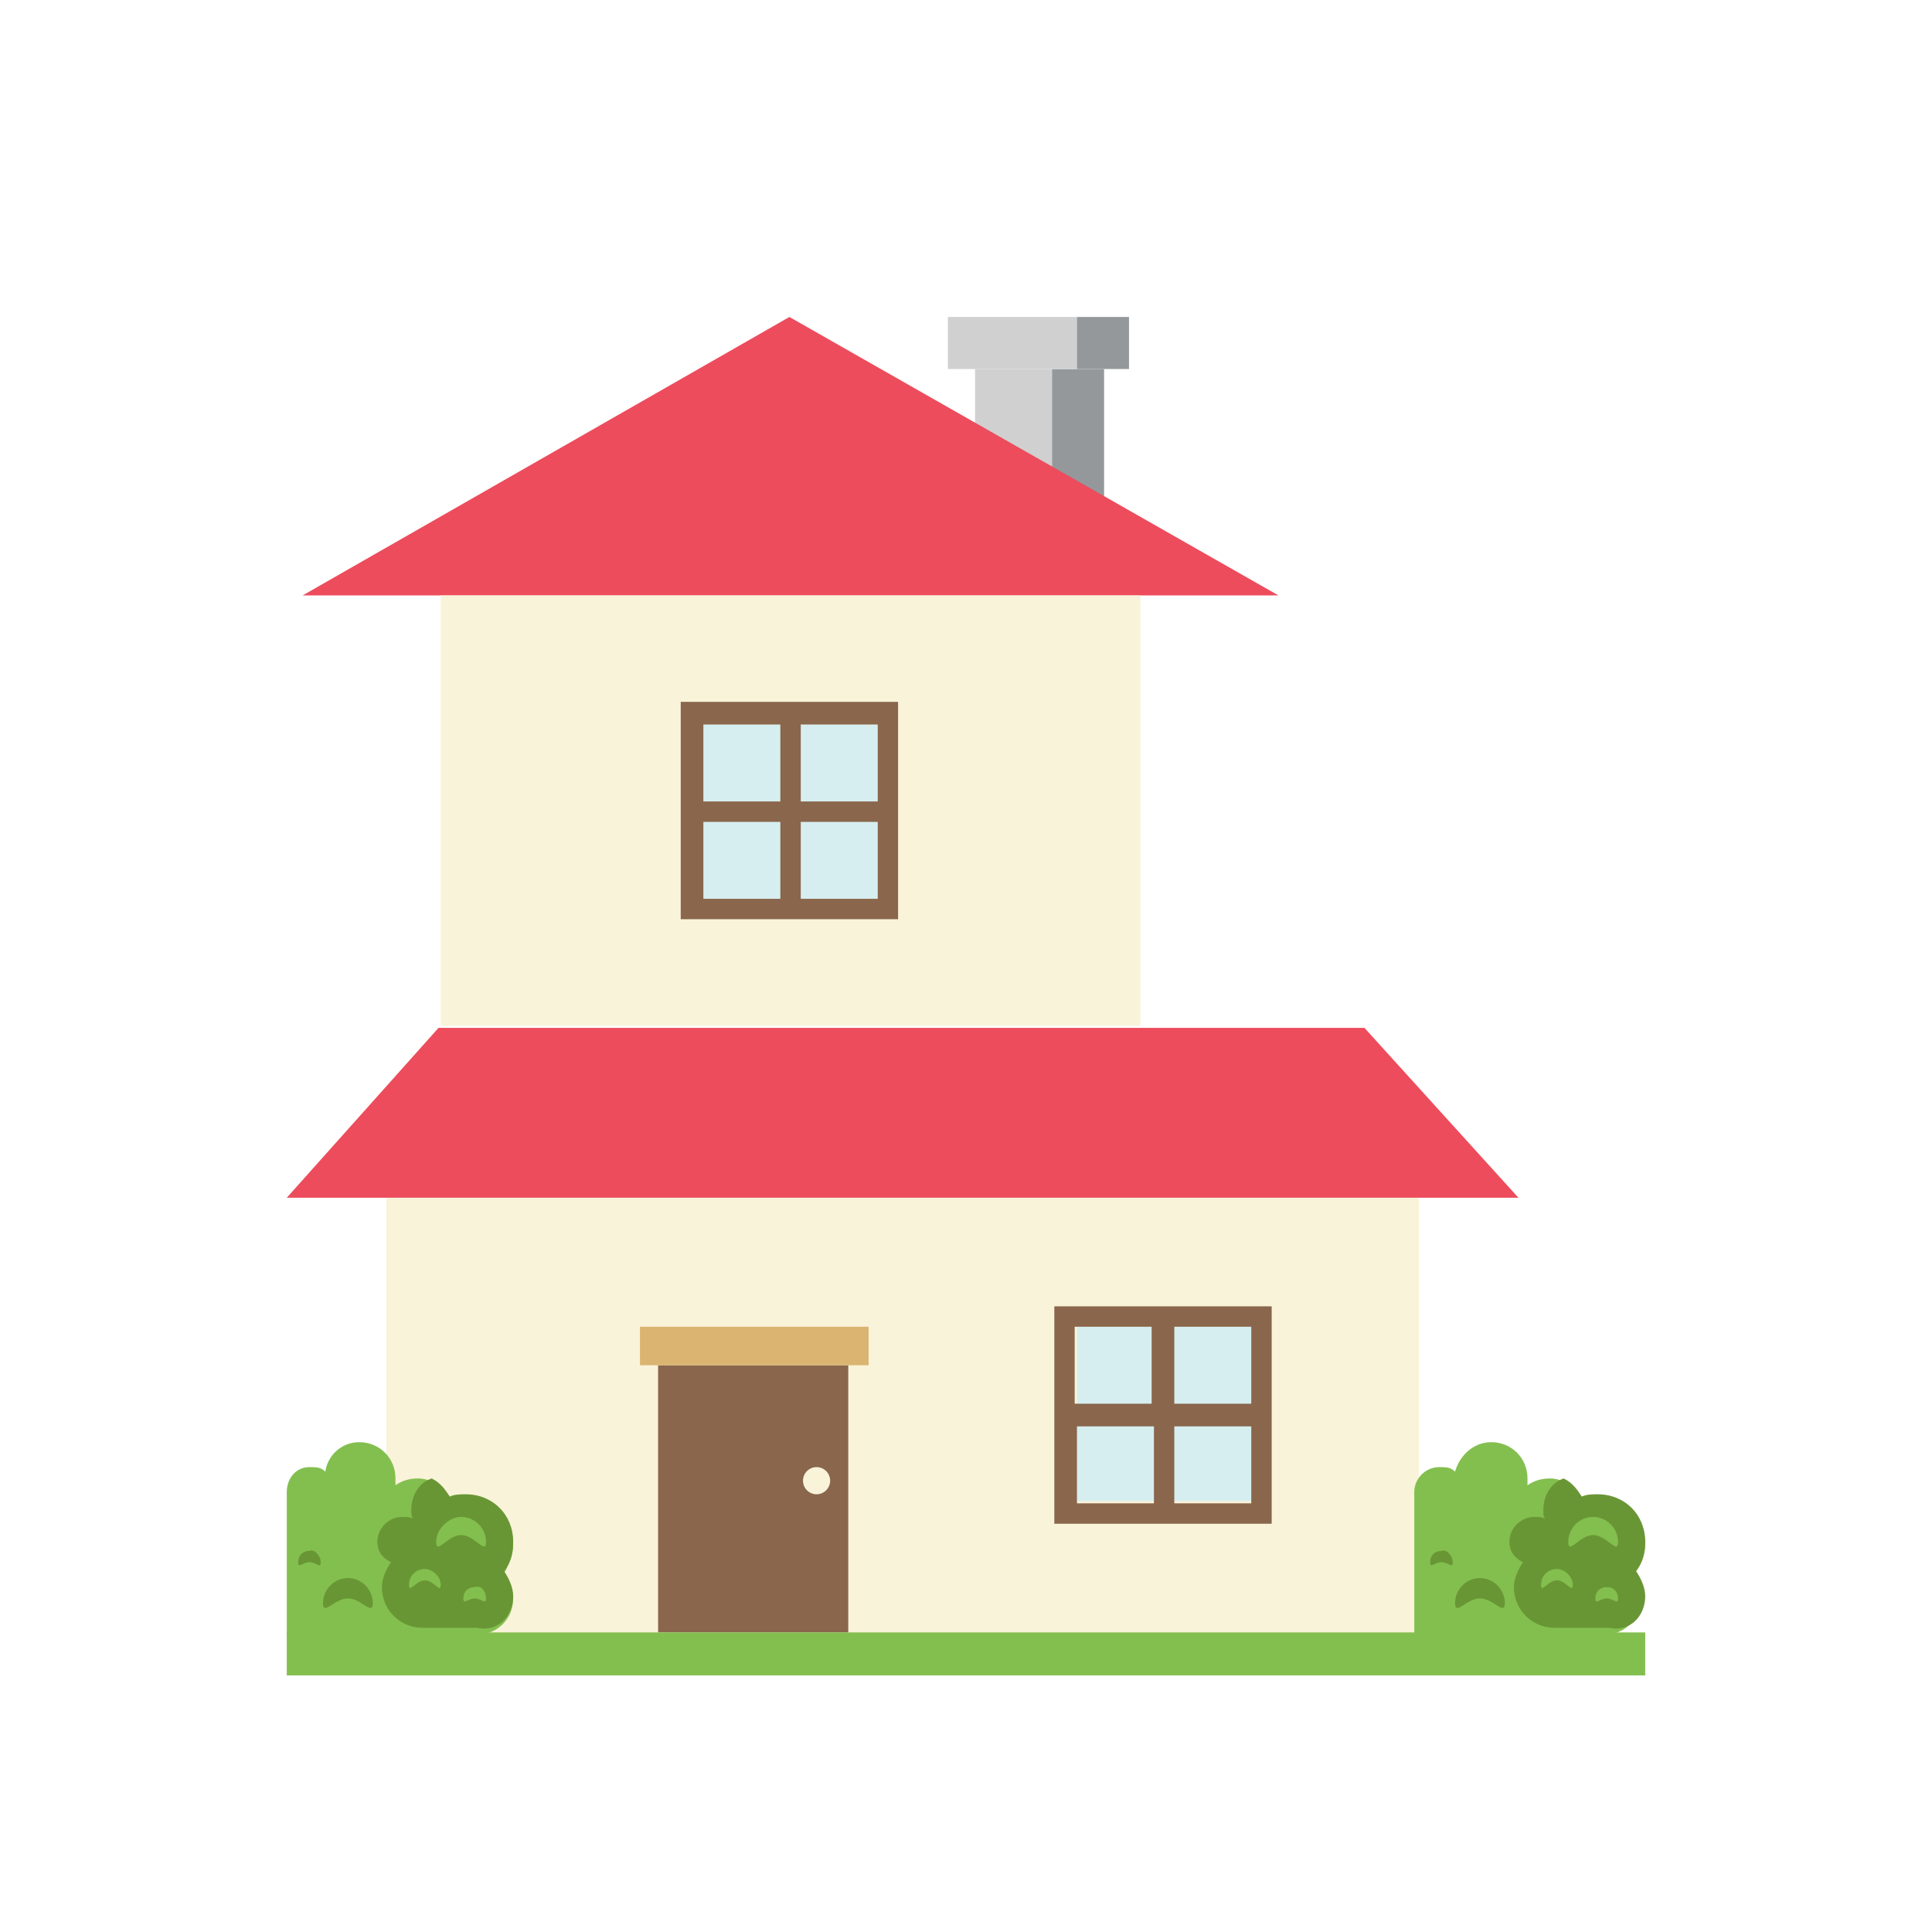 <svg id="house" width="32" height="32" viewBox="0 0 32 32" fill="none" xmlns="http://www.w3.org/2000/svg">
<g filter="url(#filter0_d_256_15)">
<path d="M16.15 2.113H17.425V4.55H16.15V2.113Z" fill="#D0D0D0"/>
<path d="M17.425 2.113H18.287V4.55H17.425V2.113Z" fill="#94989B"/>
<path d="M15.7 1.25H17.838V2.112H15.7V1.25Z" fill="#D0D0D0"/>
<path d="M17.838 1.25H18.7V2.112H17.838V1.25Z" fill="#94989B"/>
<path d="M13.075 1.25L5.013 5.862H21.175L13.075 1.25Z" fill="#ED4C5C"/>
<path d="M7.3 5.863H18.887V12.988H7.3V5.863Z" fill="#F9F3D9"/>
<path d="M11.65 8H14.538V10.887H11.65V8Z" fill="#D6EEF0"/>
<path d="M11.275 7.625V11.225H14.875V7.625H11.275ZM14.538 8V9.275H13.263V8H14.538ZM12.925 8V9.275H11.65V8H12.925ZM11.65 10.887V9.613H12.925V10.887H11.65ZM13.263 10.887V9.613H14.538V10.887H13.263Z" fill="#89664C"/>
<path d="M6.4 15.838H23.5V23.075H6.4V15.838Z" fill="#F9F3D9"/>
<path d="M17.838 17.975H20.725V20.863H17.838V17.975Z" fill="#D6EEF0"/>
<path d="M17.463 17.637V21.238H21.063V17.637H17.463ZM20.725 17.975V19.25H19.45V17.975H20.725ZM19.075 17.975V19.25H17.8V17.975H19.075ZM17.838 20.863V19.625H19.113V20.9H17.838V20.863ZM19.45 20.863V19.625H20.725V20.9H19.45V20.863ZM10.9 18.613H14.05V23.038H10.9V18.613Z" fill="#89664C"/>
<path d="M10.6 17.975H14.387V18.613H10.6V17.975Z" fill="#DBB471"/>
<path d="M13.525 20.75C13.649 20.75 13.75 20.649 13.75 20.525C13.75 20.401 13.649 20.3 13.525 20.3C13.4 20.3 13.3 20.401 13.3 20.525C13.3 20.649 13.4 20.75 13.525 20.75Z" fill="#F9F3D9"/>
<path d="M4.75 23.038H27.25V23.75H4.75V23.038Z" fill="#83BF4F"/>
<path d="M22.6 13.025H7.263L4.75 15.838H25.15L22.6 13.025Z" fill="#ED4C5C"/>
<path d="M27.25 21.575C27.25 21.125 26.912 20.788 26.462 20.788C26.387 20.788 26.275 20.788 26.2 20.825C26.087 20.637 25.9 20.488 25.675 20.488C25.525 20.488 25.412 20.525 25.3 20.6V20.488C25.3 20.15 25.037 19.887 24.7 19.887C24.4 19.887 24.175 20.113 24.1 20.375C24.025 20.3 23.95 20.3 23.837 20.3C23.612 20.3 23.425 20.488 23.425 20.712V23.075H26.575C26.912 23.075 27.175 22.812 27.175 22.475C27.175 22.325 27.1 22.175 27.025 22.062C27.175 21.913 27.25 21.762 27.25 21.575Z" fill="#83BF4F"/>
<path d="M27.25 22.438C27.25 22.288 27.175 22.137 27.1 22.025C27.212 21.875 27.25 21.725 27.25 21.538C27.25 21.087 26.913 20.75 26.462 20.75C26.387 20.75 26.275 20.75 26.2 20.788C26.125 20.675 26.05 20.562 25.9 20.488C25.675 20.562 25.562 20.788 25.562 21.012C25.562 21.087 25.562 21.125 25.6 21.163C25.562 21.125 25.488 21.125 25.413 21.125C25.188 21.125 25 21.312 25 21.538C25 21.688 25.075 21.8 25.225 21.875C25.15 21.988 25.075 22.137 25.075 22.288C25.075 22.663 25.375 22.962 25.75 22.962H26.65C26.988 23.038 27.25 22.775 27.25 22.438ZM24.925 22.55C24.925 22.775 24.738 22.475 24.512 22.475C24.288 22.475 24.1 22.775 24.1 22.55C24.1 22.325 24.288 22.137 24.512 22.137C24.738 22.137 24.925 22.325 24.925 22.55ZM24.062 21.875C24.062 21.988 23.988 21.875 23.875 21.875C23.762 21.875 23.688 21.988 23.688 21.875C23.688 21.762 23.762 21.688 23.875 21.688C23.95 21.65 24.062 21.762 24.062 21.875Z" fill="#699635"/>
<path d="M24.4 21.275C24.4 21.387 24.325 21.238 24.212 21.238C24.1 21.238 24.025 21.387 24.025 21.275C24.025 21.163 24.1 21.087 24.212 21.087C24.325 21.087 24.4 21.163 24.4 21.275ZM26.05 22.25C26.05 22.4 25.938 22.175 25.788 22.175C25.637 22.175 25.525 22.4 25.525 22.25C25.525 22.1 25.637 21.988 25.788 21.988C25.9 21.988 26.05 22.1 26.05 22.25ZM26.8 21.538C26.8 21.762 26.613 21.425 26.387 21.425C26.163 21.425 25.975 21.762 25.975 21.538C25.975 21.312 26.163 21.125 26.387 21.125C26.613 21.125 26.8 21.312 26.8 21.538ZM26.8 22.475C26.8 22.587 26.725 22.475 26.613 22.475C26.5 22.475 26.425 22.587 26.425 22.475C26.425 22.363 26.5 22.288 26.613 22.288C26.725 22.288 26.8 22.363 26.8 22.475ZM25.038 20.863C25.038 21.012 24.925 20.788 24.775 20.788C24.625 20.788 24.512 21.012 24.512 20.863C24.512 20.712 24.625 20.6 24.775 20.6C24.925 20.6 25.038 20.712 25.038 20.863ZM8.5 21.575C8.5 21.125 8.162 20.788 7.713 20.788C7.638 20.788 7.525 20.788 7.45 20.825C7.338 20.637 7.15 20.488 6.925 20.488C6.775 20.488 6.662 20.525 6.55 20.6V20.488C6.55 20.15 6.287 19.887 5.95 19.887C5.65 19.887 5.425 20.113 5.388 20.375C5.312 20.3 5.237 20.3 5.125 20.3C4.9 20.3 4.75 20.488 4.75 20.712V23.075H7.9C8.238 23.075 8.5 22.812 8.5 22.475C8.5 22.325 8.425 22.175 8.35 22.062C8.425 21.913 8.5 21.762 8.5 21.575Z" fill="#83BF4F"/>
<path d="M8.5 22.438C8.5 22.288 8.425 22.137 8.35 22.025C8.463 21.875 8.5 21.725 8.5 21.538C8.5 21.087 8.162 20.75 7.713 20.75C7.638 20.75 7.525 20.75 7.45 20.788C7.375 20.675 7.3 20.562 7.15 20.488C6.925 20.562 6.812 20.788 6.812 21.012C6.812 21.087 6.812 21.125 6.85 21.163C6.812 21.125 6.737 21.125 6.662 21.125C6.438 21.125 6.25 21.312 6.25 21.538C6.25 21.688 6.325 21.8 6.475 21.875C6.4 21.988 6.325 22.137 6.325 22.288C6.325 22.663 6.625 22.962 7 22.962H7.9C8.238 23.038 8.5 22.775 8.5 22.438ZM6.175 22.55C6.175 22.775 5.987 22.475 5.763 22.475C5.537 22.475 5.35 22.775 5.35 22.55C5.35 22.325 5.537 22.137 5.763 22.137C5.987 22.137 6.175 22.325 6.175 22.55ZM5.312 21.875C5.312 21.988 5.237 21.875 5.125 21.875C5.013 21.875 4.938 21.988 4.938 21.875C4.938 21.762 5.013 21.688 5.125 21.688C5.2 21.65 5.312 21.762 5.312 21.875Z" fill="#699635"/>
<path d="M5.65 21.275C5.65 21.387 5.575 21.238 5.463 21.238C5.35 21.238 5.275 21.387 5.275 21.275C5.275 21.163 5.35 21.087 5.463 21.087C5.538 21.087 5.65 21.163 5.65 21.275ZM7.3 22.25C7.3 22.4 7.188 22.175 7.038 22.175C6.888 22.175 6.775 22.4 6.775 22.25C6.775 22.1 6.888 21.988 7.038 21.988C7.15 21.988 7.3 22.1 7.3 22.25ZM8.05 21.538C8.05 21.762 7.863 21.425 7.638 21.425C7.413 21.425 7.225 21.762 7.225 21.538C7.225 21.312 7.45 21.125 7.638 21.125C7.863 21.125 8.05 21.312 8.05 21.538ZM8.05 22.475C8.05 22.587 7.975 22.475 7.863 22.475C7.75 22.475 7.675 22.587 7.675 22.475C7.675 22.363 7.75 22.288 7.863 22.288C7.975 22.25 8.05 22.363 8.05 22.475ZM6.288 20.863C6.288 21.012 6.175 20.788 6.025 20.788C5.875 20.788 5.763 21.012 5.763 20.863C5.763 20.712 5.875 20.6 6.025 20.6C6.175 20.6 6.288 20.712 6.288 20.863Z" fill="#83BF4F"/>
</g>
<defs>
<filter id="filter0_d_256_15" x="0" y="0.5" width="32" height="32" filterUnits="userSpaceOnUse" color-interpolation-filters="sRGB">
<feFlood flood-opacity="0" result="BackgroundImageFix"/>
<feColorMatrix in="SourceAlpha" type="matrix" values="0 0 0 0 0 0 0 0 0 0 0 0 0 0 0 0 0 0 127 0" result="hardAlpha"/>
<feOffset dy="4"/>
<feGaussianBlur stdDeviation="2"/>
<feComposite in2="hardAlpha" operator="out"/>
<feColorMatrix type="matrix" values="0 0 0 0 0 0 0 0 0 0 0 0 0 0 0 0 0 0 0.25 0"/>
<feBlend mode="normal" in2="BackgroundImageFix" result="effect1_dropShadow_256_15"/>
<feBlend mode="normal" in="SourceGraphic" in2="effect1_dropShadow_256_15" result="shape"/>
</filter>
</defs>
</svg>
